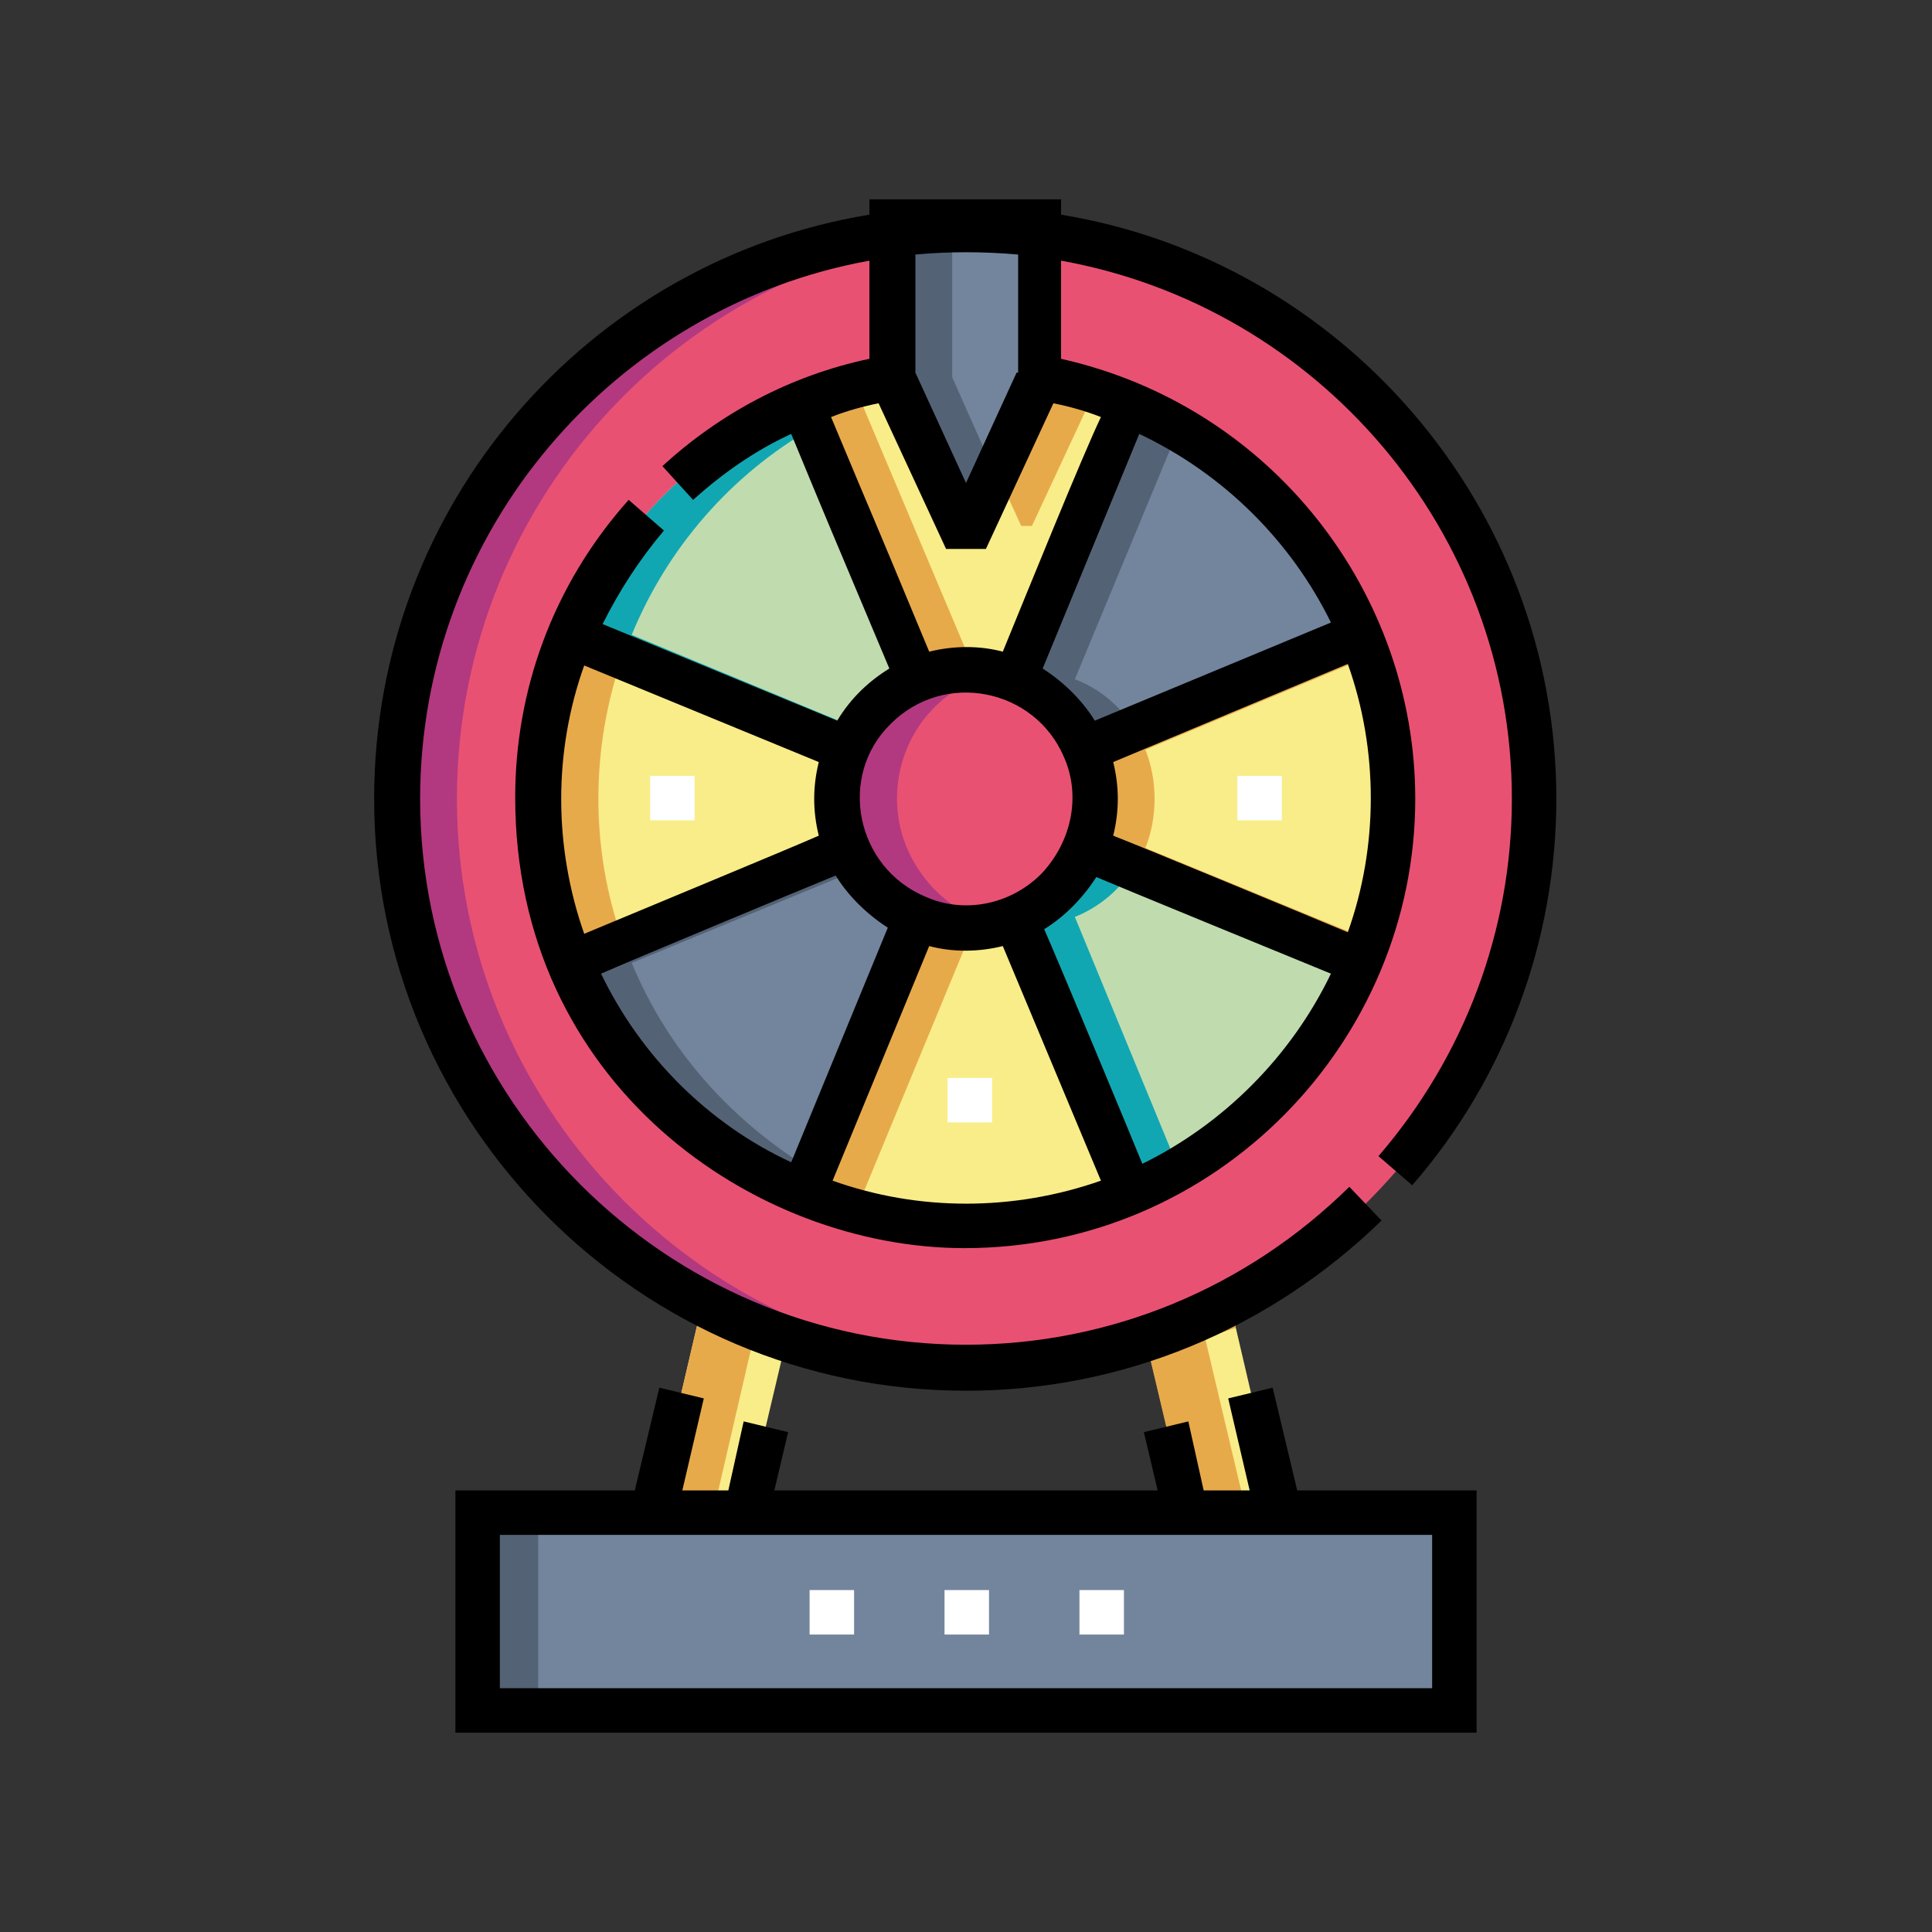 <?xml version="1.0" encoding="utf-8"?>
<!-- Generator: Adobe Illustrator 24.3.0, SVG Export Plug-In . SVG Version: 6.00 Build 0)  -->
<svg version="1.1" id="Layer_1" xmlns="http://www.w3.org/2000/svg" xmlns:xlink="http://www.w3.org/1999/xlink" x="0px" y="0px"
	 viewBox="0 0 126 126" enable-background="new 0 0 126 126" xml:space="preserve">
<rect x="0" y="0" width="126" height="126" fill="#333333" stroke="none"/>
<g>
	<path fill="#73859D" d="M31.2,98.6h63.7v12.9H31.2L31.2,98.6z"/>
	<circle fill="#E95173" cx="63" cy="52.1" r="37.1"/>
	<path fill="#F9ED89" d="M67.8,24.6l-4.4,9.7h-0.7l-4.4-9.7c-2.1,0.4-4,0.9-5.9,1.7l7.5,18c2-0.9,4.4-0.9,6.4,0l7.4-18
		C71.8,25.6,69.8,25,67.8,24.6L67.8,24.6z"/>
	<circle fill="#E95173" cx="63" cy="52.1" r="8.4"/>
	<path fill="#F9ED89" d="M66.2,59.8c-2,0.9-4.4,0.9-6.4,0l-7.4,18c6.8,2.8,14.5,2.8,21.3,0L66.2,59.8z"/>
	<path fill="#73859D" d="M58.2,14.5v10.2l4.4,9.7h0.7l4.4-9.7V14.5H58.2z"/>
	<path fill="#73859D" d="M73.6,26.3l-7.4,18c2.1,0.9,3.7,2.5,4.6,4.5l18-7.5C85.9,34.6,80.5,29.2,73.6,26.3L73.6,26.3z"/>
	<path fill="#F9ED89" d="M88.7,41.4l-18,7.5c0.9,2,0.9,4.4,0,6.4l18,7.4C91.6,55.9,91.6,48.2,88.7,41.4L88.7,41.4z"/>
	<path fill="#C0DCAF" d="M70.8,55.3c-0.9,2.1-2.5,3.7-4.5,4.6l7.5,18c6.8-2.8,12.2-8.2,15.1-15.1L70.8,55.3z"/>
	<path fill="#73859D" d="M55.2,55.3l-18,7.5c2.8,6.8,8.3,12.2,15.1,15.1l7.4-18C57.7,59,56.1,57.3,55.2,55.3L55.2,55.3z"/>
	<path fill="#F9ED89" d="M55.2,48.9l-18-7.4c-2.8,6.8-2.8,14.5,0,21.3l18-7.5C54.4,53.3,54.4,50.9,55.2,48.9L55.2,48.9z"/>
	<path fill="#C0DCAF" d="M52.3,26.3c-6.8,2.8-12.2,8.2-15.1,15.1l18,7.4c0.9-2.1,2.5-3.7,4.5-4.6L52.3,26.3z"/>
	<g>
		<g>
			<path fill="#F9ED89" d="M51.3,87.3l-2.7,11.4h-6L45.8,85C47.5,85.9,49.4,86.7,51.3,87.3L51.3,87.3z"/>
		</g>
	</g>
	<g>
		<g>
			<path fill="#F9ED89" d="M83.4,98.6h-6l-2.7-11.4c1.9-0.6,3.7-1.4,5.5-2.3L83.4,98.6z"/>
		</g>
	</g>
	<path fill="#546275" d="M31.2,98.6h3.9v12.9h-3.9V98.6z"/>
	<path fill="#B2397F" d="M29.8,52.1C29.8,32.2,45.4,16,65,15c-21.3-1.1-39.1,15.9-39.1,37.1c0,21.2,17.7,38.2,39.1,37.1
		C45.4,88.1,29.8,71.9,29.8,52.1z"/>
	<g>
		<g>
			<g>
				<path fill="#E7AA4B" d="M65,43.9c0.4,0.1,0.9,0.2,1.3,0.4l0.3-0.6C65.9,43.7,65.4,43.8,65,43.9L65,43.9z"/>
			</g>
			<g>
				<path fill="#E7AA4B" d="M66.6,34.3h0.7l4.1-8.8c-1.1-0.4-2.3-0.6-3.5-0.9L65,30.8L66.6,34.3z"/>
			</g>
			<g>
				<path fill="#E7AA4B" d="M56.2,26.3c0.8-0.3,1.6-0.6,2.4-0.9l-0.4-0.9c-2.1,0.4-4,0.9-5.9,1.7l7.5,18c1.1-0.5,2.3-0.7,3.7-0.6
					L56.2,26.3z"/>
			</g>
		</g>
	</g>
	<path fill="#B2397F" d="M58.5,52.1c0-4,2.7-7.3,6.4-8.2c-5.3-1.3-10.4,2.8-10.4,8.2c0,5.4,5.1,9.4,10.4,8.2
		C61.3,59.4,58.5,56,58.5,52.1L58.5,52.1z"/>
	<g>
		<g>
			<g>
				<path fill="#E7AA4B" d="M66.5,60.5l-0.3-0.6c-0.4,0.2-0.8,0.3-1.3,0.4C65.5,60.4,66,60.4,66.5,60.5z"/>
			</g>
			<g>
				<path fill="#E7AA4B" d="M56.3,77.8l7.2-17.4c-1.3,0.1-2.5-0.1-3.7-0.6l-7.4,18c3.9,1.6,8.2,2.3,12.6,2
					C61.9,79.7,59,79,56.3,77.8z"/>
			</g>
		</g>
	</g>
	<path fill="#546275" d="M62.1,24.6V14.5h-3.9v10.2l4.4,9.7h0.7l1.6-3.5L62.1,24.6z"/>
	<path fill="#546275" d="M70.1,44.3l6.8-16.4c-1-0.6-2.1-1.1-3.3-1.6l-7.4,18c2.1,0.9,3.7,2.5,4.6,4.5l3.2-1.3
		C73,46,71.7,44.9,70.1,44.3L70.1,44.3z"/>
	<path fill="#E7AA4B" d="M74.7,55.3c0.8-2,0.8-4.4,0-6.4l14.6-6.1c-0.2-0.5-0.3-0.9-0.5-1.4l-18,7.5c0.9,2,0.9,4.4,0,6.4l18,7.4
		c0.2-0.5,0.4-0.9,0.5-1.4L74.7,55.3z"/>
	<path fill="#11A7B2" d="M70.1,59.8c1.5-0.6,2.9-1.7,3.8-3.2l-3.2-1.3c-0.9,2.1-2.5,3.7-4.5,4.6l7.5,18c1.1-0.5,2.2-1,3.2-1.6
		L70.1,59.8z"/>
	<path fill="#546275" d="M41.2,62.8l14.8-6.1c-0.3-0.4-0.5-0.9-0.7-1.3l-18,7.5c2.8,6.8,8.2,12.2,15.1,15.1l0.7-1.6
		C47.8,73.2,43.6,68.6,41.2,62.8z"/>
	<path fill="#E7AA4B" d="M40.6,42.8l-3.4-1.4c-2.8,6.8-2.8,14.5,0,21.3l3.4-1.4C38.5,55.4,38.5,48.8,40.6,42.8L40.6,42.8z"/>
	<path fill="#11A7B2" d="M41.2,41.4c2.3-5.6,6.4-10.4,11.8-13.5l-0.7-1.6c-6.8,2.8-12.2,8.2-15.1,15.1l18,7.4
		c0.2-0.5,0.4-0.9,0.7-1.3L41.2,41.4z"/>
	<path fill="#E7AA4B" d="M45.8,85l-3.2,13.7h3.9l2.8-12.1C48.1,86.1,46.9,85.6,45.8,85z"/>
	<path fill="#E7AA4B" d="M80.6,86.6L80.2,85c-1.7,0.9-3.6,1.7-5.5,2.3l2.7,11.4h3.9l-2.7-11.4C79.3,87.1,79.9,86.8,80.6,86.6z"/>
	<g>
		<g>
			<path fill="#FFFFFF" d="M42.4,50.6h2.9v2.9h-2.9V50.6z"/>
		</g>
		<g>
			<path fill="#FFFFFF" d="M80.7,50.6h2.9v2.9h-2.9V50.6z"/>
		</g>
	</g>
	<g>
		<path fill="#FFFFFF" d="M61.8,70.3h2.9v2.9h-2.9V70.3z"/>
	</g>
	<g>
		<path fill="#FFFFFF" d="M73.3,106.6h-2.9v-2.9h2.9V106.6z M64.5,106.6h-2.9v-2.9h2.9V106.6z M55.7,106.6h-2.9v-2.9h2.9V106.6z"/>
	</g>
	<g>
		<path d="M63,90.7c10.2,0,19.8-4,27.1-11.1L88,77.4c-6.7,6.6-15.6,10.3-25,10.3c-19.6,0-35.6-16-35.6-35.6
			C27.4,34.6,40.1,20,56.7,17v6.4c-5.2,1.1-9.8,3.6-13.5,7l2,2.2c1.9-1.7,4-3.2,6.4-4.3c3.1,7.5,1.7,4.1,6.4,15.3
			c-1.3,0.8-2.5,1.9-3.4,3.4l-15.3-6.3c1.1-2.2,2.4-4.2,4-6.1L41,32.6c-5,5.6-7.4,12.5-7.4,19.4c0,18.7,15.6,29.4,29.3,29.4
			c16.5,0,29.4-13.5,29.4-29.3c0-13.4-9.3-25.6-23.1-28.7V17c16.7,3,29.4,17.6,29.4,35.1c0,8.6-3.1,16.8-8.7,23.3l2.2,1.9
			c6.1-7,9.4-16,9.4-25.2c0-19.1-14-35.1-32.3-38.1v-1H56.7v1c-18.3,3-32.3,18.9-32.3,38.1C24.4,73.3,41.7,90.7,63,90.7L63,90.7z
			 M58.1,47.2c3.5-3.5,9.4-2.3,11.3,2.2c1.1,2.5,0.5,5.5-1.5,7.6c-2,2-5,2.6-7.5,1.5C55.8,56.6,54.6,50.6,58.1,47.2z M38.1,43.4
			l15.3,6.3c-0.4,1.6-0.4,3.2,0,4.8c-1.8,0.8-13.4,5.6-15.3,6.4C36.1,55.2,36.1,49,38.1,43.4z M39.2,63.5c1.8-0.8,13.1-5.5,15.3-6.4
			c0.8,1.3,2,2.5,3.4,3.4l-6.3,15.3C46.2,73.3,41.8,68.9,39.2,63.5z M54.3,77l6.3-15.3c1.5,0.4,3.2,0.4,4.8,0L71.8,77
			C66.1,79,59.9,79,54.3,77z M86.8,63.5c-2.6,5.4-7,9.8-12.3,12.4c-0.6-1.5-5.6-13.5-6.4-15.3c1.3-0.8,2.5-2,3.4-3.4
			C72.9,57.8,84.6,62.6,86.8,63.5L86.8,63.5z M87.9,60.8c-1.9-0.8-13.5-5.6-15.3-6.3c0.4-1.6,0.4-3.2,0-4.8l15.3-6.4
			C89.9,48.9,89.9,55.2,87.9,60.8z M86.8,40.6L71.4,47c-0.8-1.3-2-2.5-3.4-3.4l6.3-15.3C79.8,30.9,84.2,35.3,86.8,40.6L86.8,40.6z
			 M65.4,42.5c-1.5-0.4-3.2-0.4-4.8,0c-4.4-10.6-3.1-7.4-6.4-15.3c1-0.4,2.1-0.7,3.1-0.9l4.4,9.5h2.6l4.4-9.5c1,0.2,2.1,0.5,3.1,0.9
			C70.6,29.7,67,38.6,65.4,42.5z M66.3,24.3L63,31.5l-3.3-7.2v-7.7c2.2-0.2,4.4-0.2,6.7,0V24.3z"/>
		<path d="M83,90.5l-2.9,0.7l1.4,6h-3l-1-4.5l-2.9,0.7l0.9,3.8h-25l0.9-3.8l-2.9-0.7l-1,4.5h-3l1.4-6L43,90.5l-1.6,6.7H29.7V113
			h66.6V97.2H84.6L83,90.5z M93.4,100.1v10H32.6v-10H93.4z"/>
	</g>
</g>
</svg>
